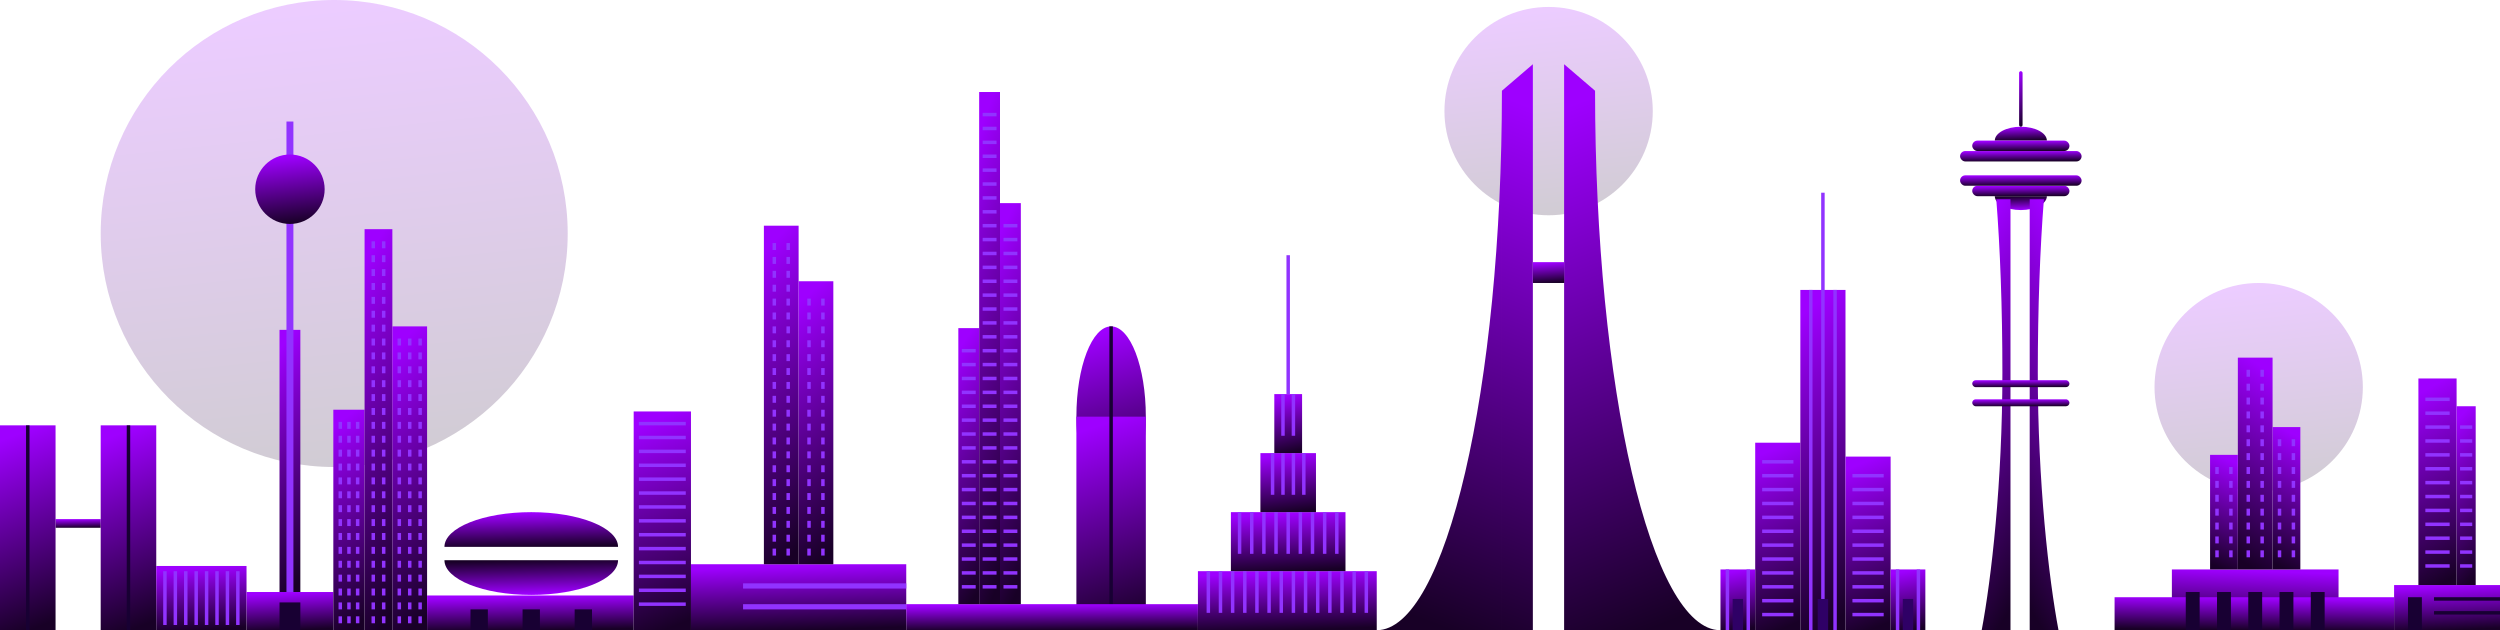 <svg viewBox="0 0 1440 363" fill="none" xmlns="http://www.w3.org/2000/svg">
  <g style="mix-blend-mode:screen" opacity="0.2">
    <circle cx="192.5" cy="134.5" r="134" fill="url(#paint0_linear_houses)" style="mix-blend-mode:color" />
    <circle cx="192.5" cy="134.5" r="134" stroke="url(#paint1_linear_houses)" style="mix-blend-mode:color" />
  </g>
  <g style="mix-blend-mode:screen" opacity="0.2">
    <circle cx="1301" cy="223" r="59.5" fill="url(#paint2_linear_houses)" style="mix-blend-mode:color" />
    <circle cx="1301" cy="223" r="59.5" stroke="url(#paint3_linear_houses)" style="mix-blend-mode:color" />
  </g>
  <g style="mix-blend-mode:screen" opacity="0.2">
    <circle cx="892" cy="64" r="60" fill="url(#paint4_linear_houses)" style="mix-blend-mode:color" />
  </g>
  <rect x="32" y="299" width="26" height="5" fill="url(#paint5_linear_houses)" style="mix-blend-mode:color" />
  <rect y="245" width="32" height="118" fill="url(#paint6_linear_houses)" style="mix-blend-mode:color" />
  <rect x="58" y="245" width="32" height="118" fill="url(#paint7_linear_houses)" style="mix-blend-mode:color" />
  <rect x="73" y="245" width="2" height="118" fill="#180033" />
  <rect x="15" y="245" width="2" height="118" fill="#180033" />
  <rect x="90" y="326" width="52" height="37" fill="url(#paint8_linear_houses)" style="mix-blend-mode:color" />
  <rect x="94" y="329" width="2" height="31" fill="#9133FF" />
  <rect x="100" y="329" width="2" height="31" fill="#9133FF" />
  <rect x="106" y="329" width="2" height="31" fill="#9133FF" />
  <rect x="112" y="329" width="2" height="31" fill="#9133FF" />
  <rect x="118" y="329" width="2" height="31" fill="#9133FF" />
  <rect x="124" y="329" width="2" height="31" fill="#9133FF" />
  <rect x="130" y="329" width="2" height="31" fill="#9133FF" />
  <rect x="136" y="329" width="2" height="31" fill="#9133FF" />
  <rect x="142" y="341" width="50" height="22" fill="url(#paint9_linear_houses)" style="mix-blend-mode:color" />
  <rect x="161" y="190" width="12" height="151" fill="url(#paint10_linear_houses)" style="mix-blend-mode:color" />
  <rect x="165" y="70" width="4" height="271" fill="#9133FF" />
  <circle cx="167" cy="109" r="20" fill="url(#paint11_linear_houses)" />
  <rect x="161" y="347" width="12" height="16" fill="#180033" />
  <rect x="192" y="236" width="18" height="127" fill="url(#paint12_linear_houses)" style="mix-blend-mode:color" />
  <rect x="210" y="132" width="16" height="231" fill="url(#paint13_linear_houses)" style="mix-blend-mode:color" />
  <rect x="226" y="188" width="20" height="175" fill="url(#paint14_linear_houses)" style="mix-blend-mode:color" />
  <rect x="229" y="195" width="2" height="4" fill="#9133FF" />
  <rect x="235" y="195" width="2" height="4" fill="#9133FF" />
  <rect x="241" y="195" width="2" height="4" fill="#9133FF" />
  <rect x="229" y="203" width="2" height="4" fill="#9133FF" />
  <rect x="235" y="203" width="2" height="4" fill="#9133FF" />
  <rect x="241" y="203" width="2" height="4" fill="#9133FF" />
  <rect x="229" y="211" width="2" height="4" fill="#9133FF" />
  <rect x="235" y="211" width="2" height="4" fill="#9133FF" />
  <rect x="241" y="211" width="2" height="4" fill="#9133FF" />
  <rect x="229" y="219" width="2" height="4" fill="#9133FF" />
  <rect x="235" y="219" width="2" height="4" fill="#9133FF" />
  <rect x="241" y="219" width="2" height="4" fill="#9133FF" />
  <rect x="229" y="227" width="2" height="4" fill="#9133FF" />
  <rect x="235" y="227" width="2" height="4" fill="#9133FF" />
  <rect x="241" y="227" width="2" height="4" fill="#9133FF" />
  <rect x="229" y="235" width="2" height="4" fill="#9133FF" />
  <rect x="235" y="235" width="2" height="4" fill="#9133FF" />
  <rect x="241" y="235" width="2" height="4" fill="#9133FF" />
  <rect x="229" y="243" width="2" height="4" fill="#9133FF" />
  <rect x="235" y="243" width="2" height="4" fill="#9133FF" />
  <rect x="241" y="243" width="2" height="4" fill="#9133FF" />
  <rect x="229" y="251" width="2" height="4" fill="#9133FF" />
  <rect x="235" y="251" width="2" height="4" fill="#9133FF" />
  <rect x="241" y="251" width="2" height="4" fill="#9133FF" />
  <rect x="229" y="259" width="2" height="4" fill="#9133FF" />
  <rect x="235" y="259" width="2" height="4" fill="#9133FF" />
  <rect x="241" y="259" width="2" height="4" fill="#9133FF" />
  <rect x="229" y="267" width="2" height="4" fill="#9133FF" />
  <rect x="235" y="267" width="2" height="4" fill="#9133FF" />
  <rect x="241" y="267" width="2" height="4" fill="#9133FF" />
  <rect x="229" y="275" width="2" height="4" fill="#9133FF" />
  <rect x="235" y="275" width="2" height="4" fill="#9133FF" />
  <rect x="241" y="275" width="2" height="4" fill="#9133FF" />
  <rect x="229" y="283" width="2" height="4" fill="#9133FF" />
  <rect x="235" y="283" width="2" height="4" fill="#9133FF" />
  <rect x="241" y="283" width="2" height="4" fill="#9133FF" />
  <rect x="229" y="291" width="2" height="4" fill="#9133FF" />
  <rect x="235" y="291" width="2" height="4" fill="#9133FF" />
  <rect x="241" y="291" width="2" height="4" fill="#9133FF" />
  <rect x="229" y="299" width="2" height="4" fill="#9133FF" />
  <rect x="235" y="299" width="2" height="4" fill="#9133FF" />
  <rect x="241" y="299" width="2" height="4" fill="#9133FF" />
  <rect x="229" y="307" width="2" height="4" fill="#9133FF" />
  <rect x="235" y="307" width="2" height="4" fill="#9133FF" />
  <rect x="241" y="307" width="2" height="4" fill="#9133FF" />
  <rect x="229" y="315" width="2" height="4" fill="#9133FF" />
  <rect x="235" y="315" width="2" height="4" fill="#9133FF" />
  <rect x="241" y="315" width="2" height="4" fill="#9133FF" />
  <rect x="229" y="323" width="2" height="4" fill="#9133FF" />
  <rect x="235" y="323" width="2" height="4" fill="#9133FF" />
  <rect x="241" y="323" width="2" height="4" fill="#9133FF" />
  <rect x="229" y="331" width="2" height="4" fill="#9133FF" />
  <rect x="235" y="331" width="2" height="4" fill="#9133FF" />
  <rect x="241" y="331" width="2" height="4" fill="#9133FF" />
  <rect x="229" y="339" width="2" height="4" fill="#9133FF" />
  <rect x="235" y="339" width="2" height="4" fill="#9133FF" />
  <rect x="241" y="339" width="2" height="4" fill="#9133FF" />
  <rect x="229" y="347" width="2" height="4" fill="#9133FF" />
  <rect x="235" y="347" width="2" height="4" fill="#9133FF" />
  <rect x="241" y="347" width="2" height="4" fill="#9133FF" />
  <rect x="229" y="355" width="2" height="4" fill="#9133FF" />
  <rect x="235" y="355" width="2" height="4" fill="#9133FF" />
  <rect x="241" y="355" width="2" height="4" fill="#9133FF" />
  <rect x="195" y="243" width="2" height="4" fill="#9133FF" />
  <rect x="200" y="243" width="2" height="4" fill="#9133FF" />
  <rect x="205" y="243" width="2" height="4" fill="#9133FF" />
  <rect x="195" y="251" width="2" height="4" fill="#9133FF" />
  <rect x="200" y="251" width="2" height="4" fill="#9133FF" />
  <rect x="205" y="251" width="2" height="4" fill="#9133FF" />
  <rect x="195" y="259" width="2" height="4" fill="#9133FF" />
  <rect x="200" y="259" width="2" height="4" fill="#9133FF" />
  <rect x="205" y="259" width="2" height="4" fill="#9133FF" />
  <rect x="195" y="267" width="2" height="4" fill="#9133FF" />
  <rect x="200" y="267" width="2" height="4" fill="#9133FF" />
  <rect x="205" y="267" width="2" height="4" fill="#9133FF" />
  <rect x="195" y="275" width="2" height="4" fill="#9133FF" />
  <rect x="200" y="275" width="2" height="4" fill="#9133FF" />
  <rect x="205" y="275" width="2" height="4" fill="#9133FF" />
  <rect x="195" y="283" width="2" height="4" fill="#9133FF" />
  <rect x="200" y="283" width="2" height="4" fill="#9133FF" />
  <rect x="205" y="283" width="2" height="4" fill="#9133FF" />
  <rect x="195" y="291" width="2" height="4" fill="#9133FF" />
  <rect x="200" y="291" width="2" height="4" fill="#9133FF" />
  <rect x="205" y="291" width="2" height="4" fill="#9133FF" />
  <rect x="195" y="299" width="2" height="4" fill="#9133FF" />
  <rect x="200" y="299" width="2" height="4" fill="#9133FF" />
  <rect x="205" y="299" width="2" height="4" fill="#9133FF" />
  <rect x="195" y="307" width="2" height="4" fill="#9133FF" />
  <rect x="200" y="307" width="2" height="4" fill="#9133FF" />
  <rect x="205" y="307" width="2" height="4" fill="#9133FF" />
  <rect x="195" y="315" width="2" height="4" fill="#9133FF" />
  <rect x="200" y="315" width="2" height="4" fill="#9133FF" />
  <rect x="205" y="315" width="2" height="4" fill="#9133FF" />
  <rect x="195" y="323" width="2" height="4" fill="#9133FF" />
  <rect x="200" y="323" width="2" height="4" fill="#9133FF" />
  <rect x="205" y="323" width="2" height="4" fill="#9133FF" />
  <rect x="195" y="331" width="2" height="4" fill="#9133FF" />
  <rect x="200" y="331" width="2" height="4" fill="#9133FF" />
  <rect x="205" y="331" width="2" height="4" fill="#9133FF" />
  <rect x="195" y="339" width="2" height="4" fill="#9133FF" />
  <rect x="200" y="339" width="2" height="4" fill="#9133FF" />
  <rect x="205" y="339" width="2" height="4" fill="#9133FF" />
  <rect x="195" y="347" width="2" height="4" fill="#9133FF" />
  <rect x="200" y="347" width="2" height="4" fill="#9133FF" />
  <rect x="205" y="347" width="2" height="4" fill="#9133FF" />
  <rect x="195" y="355" width="2" height="4" fill="#9133FF" />
  <rect x="200" y="355" width="2" height="4" fill="#9133FF" />
  <rect x="205" y="355" width="2" height="4" fill="#9133FF" />
  <rect x="214" y="243" width="2" height="4" fill="#9133FF" />
  <rect x="220" y="243" width="2" height="4" fill="#9133FF" />
  <rect x="214" y="251" width="2" height="4" fill="#9133FF" />
  <rect x="220" y="251" width="2" height="4" fill="#9133FF" />
  <rect x="214" y="259" width="2" height="4" fill="#9133FF" />
  <rect x="220" y="259" width="2" height="4" fill="#9133FF" />
  <rect x="214" y="267" width="2" height="4" fill="#9133FF" />
  <rect x="220" y="267" width="2" height="4" fill="#9133FF" />
  <rect x="214" y="275" width="2" height="4" fill="#9133FF" />
  <rect x="220" y="275" width="2" height="4" fill="#9133FF" />
  <rect x="214" y="283" width="2" height="4" fill="#9133FF" />
  <rect x="220" y="283" width="2" height="4" fill="#9133FF" />
  <rect x="214" y="291" width="2" height="4" fill="#9133FF" />
  <rect x="220" y="291" width="2" height="4" fill="#9133FF" />
  <rect x="214" y="299" width="2" height="4" fill="#9133FF" />
  <rect x="220" y="299" width="2" height="4" fill="#9133FF" />
  <rect x="214" y="307" width="2" height="4" fill="#9133FF" />
  <rect x="220" y="307" width="2" height="4" fill="#9133FF" />
  <rect x="214" y="315" width="2" height="4" fill="#9133FF" />
  <rect x="220" y="315" width="2" height="4" fill="#9133FF" />
  <rect x="214" y="323" width="2" height="4" fill="#9133FF" />
  <rect x="220" y="323" width="2" height="4" fill="#9133FF" />
  <rect x="214" y="331" width="2" height="4" fill="#9133FF" />
  <rect x="220" y="331" width="2" height="4" fill="#9133FF" />
  <rect x="214" y="339" width="2" height="4" fill="#9133FF" />
  <rect x="220" y="339" width="2" height="4" fill="#9133FF" />
  <rect x="214" y="347" width="2" height="4" fill="#9133FF" />
  <rect x="220" y="347" width="2" height="4" fill="#9133FF" />
  <rect x="214" y="355" width="2" height="4" fill="#9133FF" />
  <rect x="220" y="355" width="2" height="4" fill="#9133FF" />
  <rect x="214" y="139" width="2" height="4" fill="#9133FF" />
  <rect x="220" y="139" width="2" height="4" fill="#9133FF" />
  <rect x="214" y="147" width="2" height="4" fill="#9133FF" />
  <rect x="220" y="147" width="2" height="4" fill="#9133FF" />
  <rect x="214" y="155" width="2" height="4" fill="#9133FF" />
  <rect x="220" y="155" width="2" height="4" fill="#9133FF" />
  <rect x="214" y="163" width="2" height="4" fill="#9133FF" />
  <rect x="220" y="163" width="2" height="4" fill="#9133FF" />
  <rect x="214" y="171" width="2" height="4" fill="#9133FF" />
  <rect x="220" y="171" width="2" height="4" fill="#9133FF" />
  <rect x="214" y="179" width="2" height="4" fill="#9133FF" />
  <rect x="220" y="179" width="2" height="4" fill="#9133FF" />
  <rect x="214" y="187" width="2" height="4" fill="#9133FF" />
  <rect x="220" y="187" width="2" height="4" fill="#9133FF" />
  <rect x="214" y="195" width="2" height="4" fill="#9133FF" />
  <rect x="220" y="195" width="2" height="4" fill="#9133FF" />
  <rect x="214" y="203" width="2" height="4" fill="#9133FF" />
  <rect x="220" y="203" width="2" height="4" fill="#9133FF" />
  <rect x="214" y="211" width="2" height="4" fill="#9133FF" />
  <rect x="220" y="211" width="2" height="4" fill="#9133FF" />
  <rect x="214" y="219" width="2" height="4" fill="#9133FF" />
  <rect x="220" y="219" width="2" height="4" fill="#9133FF" />
  <rect x="214" y="227" width="2" height="4" fill="#9133FF" />
  <rect x="220" y="227" width="2" height="4" fill="#9133FF" />
  <rect x="214" y="235" width="2" height="4" fill="#9133FF" />
  <rect x="220" y="235" width="2" height="4" fill="#9133FF" />
  <rect x="246" y="343" width="119" height="20" fill="url(#paint15_linear_houses)" style="mix-blend-mode:color" />
  <path d="M306 342.667C333.614 342.667 356 333.713 356 322.667H256C256 333.713 278.386 342.667 306 342.667Z"
    fill="url(#paint16_linear_houses)" style="mix-blend-mode:color" />
  <path d="M306 295C278.386 295 256 303.954 256 315H356C356 303.954 333.614 295 306 295Z"
    fill="url(#paint17_linear_houses)" style="mix-blend-mode:color" />
  <rect x="301" y="351" width="10" height="12" fill="#180033" />
  <rect x="331" y="351" width="10" height="12" fill="#180033" />
  <rect x="271" y="351" width="10" height="12" fill="#180033" />
  <rect x="365" y="237" width="33" height="126" fill="url(#paint18_linear_houses)" style="mix-blend-mode:color" />
  <rect x="368" y="243" width="27" height="2" fill="#9133FF" />
  <rect x="368" y="251" width="27" height="2" fill="#9133FF" />
  <rect x="368" y="259" width="27" height="2" fill="#9133FF" />
  <rect x="368" y="267" width="27" height="2" fill="#9133FF" />
  <rect x="368" y="275" width="27" height="2" fill="#9133FF" />
  <rect x="368" y="283" width="27" height="2" fill="#9133FF" />
  <rect x="368" y="291" width="27" height="2" fill="#9133FF" />
  <rect x="368" y="299" width="27" height="2" fill="#9133FF" />
  <rect x="368" y="307" width="27" height="2" fill="#9133FF" />
  <rect x="368" y="315" width="27" height="2" fill="#9133FF" />
  <rect x="368" y="323" width="27" height="2" fill="#9133FF" />
  <rect x="368" y="331" width="27" height="2" fill="#9133FF" />
  <rect x="368" y="339" width="27" height="2" fill="#9133FF" />
  <rect x="368" y="347" width="27" height="2" fill="#9133FF" />
  <rect x="398" y="325" width="124" height="38" fill="url(#paint19_linear_houses)" style="mix-blend-mode:color" />
  <rect x="440" y="130" width="20" height="195" fill="url(#paint20_linear_houses)" style="mix-blend-mode:color" />
  <rect x="460" y="162" width="20" height="163" fill="url(#paint21_linear_houses)" style="mix-blend-mode:color" />
  <rect x="445" y="204" width="2" height="4" fill="#9133FF" />
  <rect x="453" y="204" width="2" height="4" fill="#9133FF" />
  <rect x="445" y="212" width="2" height="4" fill="#9133FF" />
  <rect x="453" y="212" width="2" height="4" fill="#9133FF" />
  <rect x="445" y="220" width="2" height="4" fill="#9133FF" />
  <rect x="453" y="220" width="2" height="4" fill="#9133FF" />
  <rect x="445" y="228" width="2" height="4" fill="#9133FF" />
  <rect x="453" y="228" width="2" height="4" fill="#9133FF" />
  <rect x="445" y="236" width="2" height="4" fill="#9133FF" />
  <rect x="453" y="236" width="2" height="4" fill="#9133FF" />
  <rect x="445" y="244" width="2" height="4" fill="#9133FF" />
  <rect x="453" y="244" width="2" height="4" fill="#9133FF" />
  <rect x="445" y="252" width="2" height="4" fill="#9133FF" />
  <rect x="453" y="252" width="2" height="4" fill="#9133FF" />
  <rect x="445" y="260" width="2" height="4" fill="#9133FF" />
  <rect x="453" y="260" width="2" height="4" fill="#9133FF" />
  <rect x="445" y="268" width="2" height="4" fill="#9133FF" />
  <rect x="453" y="268" width="2" height="4" fill="#9133FF" />
  <rect x="445" y="276" width="2" height="4" fill="#9133FF" />
  <rect x="453" y="276" width="2" height="4" fill="#9133FF" />
  <rect x="445" y="284" width="2" height="4" fill="#9133FF" />
  <rect x="453" y="284" width="2" height="4" fill="#9133FF" />
  <rect x="445" y="292" width="2" height="4" fill="#9133FF" />
  <rect x="453" y="292" width="2" height="4" fill="#9133FF" />
  <rect x="445" y="300" width="2" height="4" fill="#9133FF" />
  <rect x="453" y="300" width="2" height="4" fill="#9133FF" />
  <rect x="445" y="308" width="2" height="4" fill="#9133FF" />
  <rect x="453" y="308" width="2" height="4" fill="#9133FF" />
  <rect x="445" y="316" width="2" height="4" fill="#9133FF" />
  <rect x="453" y="316" width="2" height="4" fill="#9133FF" />
  <rect x="445" y="140" width="2" height="4" fill="#9133FF" />
  <rect x="453" y="140" width="2" height="4" fill="#9133FF" />
  <rect x="445" y="148" width="2" height="4" fill="#9133FF" />
  <rect x="453" y="148" width="2" height="4" fill="#9133FF" />
  <rect x="445" y="156" width="2" height="4" fill="#9133FF" />
  <rect x="453" y="156" width="2" height="4" fill="#9133FF" />
  <rect x="445" y="164" width="2" height="4" fill="#9133FF" />
  <rect x="453" y="164" width="2" height="4" fill="#9133FF" />
  <rect x="445" y="172" width="2" height="4" fill="#9133FF" />
  <rect x="453" y="172" width="2" height="4" fill="#9133FF" />
  <rect x="445" y="180" width="2" height="4" fill="#9133FF" />
  <rect x="453" y="180" width="2" height="4" fill="#9133FF" />
  <rect x="445" y="188" width="2" height="4" fill="#9133FF" />
  <rect x="453" y="188" width="2" height="4" fill="#9133FF" />
  <rect x="445" y="196" width="2" height="4" fill="#9133FF" />
  <rect x="453" y="196" width="2" height="4" fill="#9133FF" />
  <rect x="465" y="204" width="2" height="4" fill="#9133FF" />
  <rect x="473" y="204" width="2" height="4" fill="#9133FF" />
  <rect x="465" y="212" width="2" height="4" fill="#9133FF" />
  <rect x="473" y="212" width="2" height="4" fill="#9133FF" />
  <rect x="465" y="220" width="2" height="4" fill="#9133FF" />
  <rect x="473" y="220" width="2" height="4" fill="#9133FF" />
  <rect x="465" y="228" width="2" height="4" fill="#9133FF" />
  <rect x="473" y="228" width="2" height="4" fill="#9133FF" />
  <rect x="465" y="236" width="2" height="4" fill="#9133FF" />
  <rect x="473" y="236" width="2" height="4" fill="#9133FF" />
  <rect x="465" y="244" width="2" height="4" fill="#9133FF" />
  <rect x="473" y="244" width="2" height="4" fill="#9133FF" />
  <rect x="465" y="252" width="2" height="4" fill="#9133FF" />
  <rect x="473" y="252" width="2" height="4" fill="#9133FF" />
  <rect x="465" y="260" width="2" height="4" fill="#9133FF" />
  <rect x="473" y="260" width="2" height="4" fill="#9133FF" />
  <rect x="465" y="268" width="2" height="4" fill="#9133FF" />
  <rect x="473" y="268" width="2" height="4" fill="#9133FF" />
  <rect x="465" y="276" width="2" height="4" fill="#9133FF" />
  <rect x="473" y="276" width="2" height="4" fill="#9133FF" />
  <rect x="465" y="284" width="2" height="4" fill="#9133FF" />
  <rect x="473" y="284" width="2" height="4" fill="#9133FF" />
  <rect x="465" y="292" width="2" height="4" fill="#9133FF" />
  <rect x="473" y="292" width="2" height="4" fill="#9133FF" />
  <rect x="465" y="300" width="2" height="4" fill="#9133FF" />
  <rect x="473" y="300" width="2" height="4" fill="#9133FF" />
  <rect x="465" y="308" width="2" height="4" fill="#9133FF" />
  <rect x="473" y="308" width="2" height="4" fill="#9133FF" />
  <rect x="465" y="316" width="2" height="4" fill="#9133FF" />
  <rect x="473" y="316" width="2" height="4" fill="#9133FF" />
  <rect x="465" y="172" width="2" height="4" fill="#9133FF" />
  <rect x="473" y="172" width="2" height="4" fill="#9133FF" />
  <rect x="465" y="180" width="2" height="4" fill="#9133FF" />
  <rect x="473" y="180" width="2" height="4" fill="#9133FF" />
  <rect x="465" y="188" width="2" height="4" fill="#9133FF" />
  <rect x="473" y="188" width="2" height="4" fill="#9133FF" />
  <rect x="465" y="196" width="2" height="4" fill="#9133FF" />
  <rect x="473" y="196" width="2" height="4" fill="#9133FF" />
  <rect x="428" y="336" width="94" height="3" fill="#9133FF" />
  <rect x="428" y="348" width="94" height="3" fill="#9133FF" />
  <ellipse cx="640" cy="240" rx="20" ry="52" fill="url(#paint22_linear_houses)" style="mix-blend-mode:color" />
  <rect x="620" y="240" width="40" height="123" fill="url(#paint23_linear_houses)" style="mix-blend-mode:color" />
  <rect x="639" y="188" width="2" height="175" fill="#180033" />
  <rect x="522" y="348" width="168" height="15" fill="url(#paint24_linear_houses)" style="mix-blend-mode:color" />
  <rect x="552" y="189" width="12" height="159" fill="url(#paint25_linear_houses)" style="mix-blend-mode:color" />
  <rect x="564" y="53" width="12" height="295" fill="url(#paint26_linear_houses)" style="mix-blend-mode:color" />
  <rect x="576" y="117" width="12" height="231" fill="url(#paint27_linear_houses)" style="mix-blend-mode:color" />
  <rect x="554" y="233" width="8" height="2" fill="#9133FF" />
  <rect x="554" y="225" width="8" height="2" fill="#9133FF" />
  <rect x="554" y="217" width="8" height="2" fill="#9133FF" />
  <rect x="554" y="209" width="8" height="2" fill="#9133FF" />
  <rect x="554" y="201" width="8" height="2" fill="#9133FF" />
  <rect x="554" y="241" width="8" height="2" fill="#9133FF" />
  <rect x="554" y="249" width="8" height="2" fill="#9133FF" />
  <rect x="554" y="257" width="8" height="2" fill="#9133FF" />
  <rect x="554" y="265" width="8" height="2" fill="#9133FF" />
  <rect x="554" y="273" width="8" height="2" fill="#9133FF" />
  <rect x="554" y="281" width="8" height="2" fill="#9133FF" />
  <rect x="554" y="289" width="8" height="2" fill="#9133FF" />
  <rect x="554" y="297" width="8" height="2" fill="#9133FF" />
  <rect x="554" y="305" width="8" height="2" fill="#9133FF" />
  <rect x="554" y="313" width="8" height="2" fill="#9133FF" />
  <rect x="554" y="321" width="8" height="2" fill="#9133FF" />
  <rect x="554" y="329" width="8" height="2" fill="#9133FF" />
  <rect x="554" y="337" width="8" height="2" fill="#9133FF" />
  <rect x="566" y="233" width="8" height="2" fill="#9133FF" />
  <rect x="566" y="225" width="8" height="2" fill="#9133FF" />
  <rect x="566" y="217" width="8" height="2" fill="#9133FF" />
  <rect x="566" y="209" width="8" height="2" fill="#9133FF" />
  <rect x="566" y="201" width="8" height="2" fill="#9133FF" />
  <rect x="566" y="241" width="8" height="2" fill="#9133FF" />
  <rect x="566" y="249" width="8" height="2" fill="#9133FF" />
  <rect x="566" y="257" width="8" height="2" fill="#9133FF" />
  <rect x="566" y="265" width="8" height="2" fill="#9133FF" />
  <rect x="566" y="273" width="8" height="2" fill="#9133FF" />
  <rect x="566" y="281" width="8" height="2" fill="#9133FF" />
  <rect x="566" y="289" width="8" height="2" fill="#9133FF" />
  <rect x="566" y="297" width="8" height="2" fill="#9133FF" />
  <rect x="566" y="305" width="8" height="2" fill="#9133FF" />
  <rect x="566" y="313" width="8" height="2" fill="#9133FF" />
  <rect x="566" y="321" width="8" height="2" fill="#9133FF" />
  <rect x="566" y="329" width="8" height="2" fill="#9133FF" />
  <rect x="566" y="337" width="8" height="2" fill="#9133FF" />
  <rect x="566" y="89" width="8" height="2" fill="#9133FF" />
  <rect x="566" y="81" width="8" height="2" fill="#9133FF" />
  <rect x="566" y="73" width="8" height="2" fill="#9133FF" />
  <rect x="566" y="65" width="8" height="2" fill="#9133FF" />
  <rect x="566" y="97" width="8" height="2" fill="#9133FF" />
  <rect x="566" y="105" width="8" height="2" fill="#9133FF" />
  <rect x="566" y="113" width="8" height="2" fill="#9133FF" />
  <rect x="566" y="121" width="8" height="2" fill="#9133FF" />
  <rect x="566" y="129" width="8" height="2" fill="#9133FF" />
  <rect x="566" y="137" width="8" height="2" fill="#9133FF" />
  <rect x="566" y="145" width="8" height="2" fill="#9133FF" />
  <rect x="566" y="153" width="8" height="2" fill="#9133FF" />
  <rect x="566" y="161" width="8" height="2" fill="#9133FF" />
  <rect x="566" y="169" width="8" height="2" fill="#9133FF" />
  <rect x="566" y="177" width="8" height="2" fill="#9133FF" />
  <rect x="566" y="185" width="8" height="2" fill="#9133FF" />
  <rect x="566" y="193" width="8" height="2" fill="#9133FF" />
  <rect x="578" y="233" width="8" height="2" fill="#9133FF" />
  <rect x="578" y="129" width="8" height="2" fill="#9133FF" />
  <rect x="578" y="225" width="8" height="2" fill="#9133FF" />
  <rect x="578" y="217" width="8" height="2" fill="#9133FF" />
  <rect x="578" y="209" width="8" height="2" fill="#9133FF" />
  <rect x="578" y="201" width="8" height="2" fill="#9133FF" />
  <rect x="578" y="241" width="8" height="2" fill="#9133FF" />
  <rect x="578" y="249" width="8" height="2" fill="#9133FF" />
  <rect x="578" y="257" width="8" height="2" fill="#9133FF" />
  <rect x="578" y="169" width="8" height="2" fill="#9133FF" />
  <rect x="578" y="161" width="8" height="2" fill="#9133FF" />
  <rect x="578" y="153" width="8" height="2" fill="#9133FF" />
  <rect x="578" y="145" width="8" height="2" fill="#9133FF" />
  <rect x="578" y="137" width="8" height="2" fill="#9133FF" />
  <rect x="578" y="177" width="8" height="2" fill="#9133FF" />
  <rect x="578" y="185" width="8" height="2" fill="#9133FF" />
  <rect x="578" y="193" width="8" height="2" fill="#9133FF" />
  <rect x="578" y="265" width="8" height="2" fill="#9133FF" />
  <rect x="578" y="273" width="8" height="2" fill="#9133FF" />
  <rect x="578" y="281" width="8" height="2" fill="#9133FF" />
  <rect x="578" y="289" width="8" height="2" fill="#9133FF" />
  <rect x="578" y="297" width="8" height="2" fill="#9133FF" />
  <rect x="578" y="305" width="8" height="2" fill="#9133FF" />
  <rect x="578" y="313" width="8" height="2" fill="#9133FF" />
  <rect x="578" y="321" width="8" height="2" fill="#9133FF" />
  <rect x="578" y="329" width="8" height="2" fill="#9133FF" />
  <rect x="578" y="337" width="8" height="2" fill="#9133FF" />
  <rect x="690" y="329" width="103" height="34" fill="url(#paint28_linear_houses)" style="mix-blend-mode:color" />
  <rect x="709" y="295" width="66" height="34" fill="url(#paint29_linear_houses)" style="mix-blend-mode:color" />
  <rect x="726" y="261" width="32" height="34" fill="url(#paint30_linear_houses)" style="mix-blend-mode:color" />
  <rect x="734" y="227" width="16" height="34" fill="url(#paint31_linear_houses)" style="mix-blend-mode:color" />
  <rect x="741" y="147" width="2" height="80" fill="#9133FF" />
  <rect x="695" y="329" width="2" height="24" fill="#9133FF" />
  <rect x="702" y="329" width="2" height="24" fill="#9133FF" />
  <rect x="709" y="329" width="2" height="24" fill="#9133FF" />
  <rect x="716" y="329" width="2" height="24" fill="#9133FF" />
  <rect x="723" y="329" width="2" height="24" fill="#9133FF" />
  <rect x="730" y="329" width="2" height="24" fill="#9133FF" />
  <rect x="737" y="329" width="2" height="24" fill="#9133FF" />
  <rect x="744" y="329" width="2" height="24" fill="#9133FF" />
  <rect x="751" y="329" width="2" height="24" fill="#9133FF" />
  <rect x="758" y="329" width="2" height="24" fill="#9133FF" />
  <rect x="765" y="329" width="2" height="24" fill="#9133FF" />
  <rect x="772" y="329" width="2" height="24" fill="#9133FF" />
  <rect x="779" y="329" width="2" height="24" fill="#9133FF" />
  <rect x="786" y="329" width="2" height="24" fill="#9133FF" />
  <rect x="713" y="295" width="2" height="24" fill="#9133FF" />
  <rect x="720" y="295" width="2" height="24" fill="#9133FF" />
  <rect x="727" y="295" width="2" height="24" fill="#9133FF" />
  <rect x="734" y="295" width="2" height="24" fill="#9133FF" />
  <rect x="741" y="295" width="2" height="24" fill="#9133FF" />
  <rect x="748" y="295" width="2" height="24" fill="#9133FF" />
  <rect x="755" y="295" width="2" height="24" fill="#9133FF" />
  <rect x="762" y="295" width="2" height="24" fill="#9133FF" />
  <rect x="769" y="295" width="2" height="24" fill="#9133FF" />
  <rect x="732" y="261" width="2" height="24" fill="#9133FF" />
  <rect x="738" y="261" width="2" height="24" fill="#9133FF" />
  <rect x="744" y="261" width="2" height="24" fill="#9133FF" />
  <rect x="750" y="261" width="2" height="24" fill="#9133FF" />
  <rect x="738" y="227" width="2" height="24" fill="#9133FF" />
  <rect x="744" y="227" width="2" height="24" fill="#9133FF" />
  <path fill-rule="evenodd" clip-rule="evenodd"
    d="M918.752 52.267L900.93 37V363H918.752V52.267ZM918.752 363H990.93C951.067 363 918.752 223.88 918.752 52.267V363Z"
    fill="url(#paint32_linear_houses)" style="mix-blend-mode:color" />
  <path fill-rule="evenodd" clip-rule="evenodd"
    d="M865.104 52.267L882.925 37V363H865.104V52.267ZM792.925 363C832.788 363 865.103 223.88 865.103 52.267V363H792.925Z"
    fill="url(#paint33_linear_houses)" style="mix-blend-mode:color" />
  <rect x="883" y="151" width="18.005" height="12" fill="url(#paint34_linear_houses)" style="mix-blend-mode:color" />
  <rect x="1011" y="255" width="26" height="108" fill="url(#paint35_linear_houses)" style="mix-blend-mode:color" />
  <rect x="1037" y="167" width="26" height="196" fill="url(#paint36_linear_houses)" style="mix-blend-mode:color" />
  <rect x="1063" y="263" width="26" height="100" fill="url(#paint37_linear_houses)" style="mix-blend-mode:color" />
  <rect x="991" y="328" width="20" height="35" fill="url(#paint38_linear_houses)" style="mix-blend-mode:color" />
  <rect x="1089" y="328" width="20" height="35" fill="url(#paint39_linear_houses)" style="mix-blend-mode:color" />
  <rect x="1015" y="265" width="18" height="2" fill="#9133FF" />
  <rect x="1015" y="273" width="18" height="2" fill="#9133FF" />
  <rect x="1015" y="281" width="18" height="2" fill="#9133FF" />
  <rect x="1015" y="289" width="18" height="2" fill="#9133FF" />
  <rect x="1015" y="297" width="18" height="2" fill="#9133FF" />
  <rect x="1015" y="305" width="18" height="2" fill="#9133FF" />
  <rect x="1015" y="313" width="18" height="2" fill="#9133FF" />
  <rect x="1015" y="321" width="18" height="2" fill="#9133FF" />
  <rect x="1015" y="329" width="18" height="2" fill="#9133FF" />
  <rect x="1015" y="337" width="18" height="2" fill="#9133FF" />
  <rect x="1015" y="345" width="18" height="2" fill="#9133FF" />
  <rect x="1015" y="353" width="18" height="2" fill="#9133FF" />
  <rect x="1067" y="273" width="18" height="2" fill="#9133FF" />
  <rect x="1067" y="281" width="18" height="2" fill="#9133FF" />
  <rect x="1067" y="289" width="18" height="2" fill="#9133FF" />
  <rect x="1067" y="297" width="18" height="2" fill="#9133FF" />
  <rect x="1067" y="305" width="18" height="2" fill="#9133FF" />
  <rect x="1067" y="313" width="18" height="2" fill="#9133FF" />
  <rect x="1067" y="321" width="18" height="2" fill="#9133FF" />
  <rect x="1067" y="329" width="18" height="2" fill="#9133FF" />
  <rect x="1067" y="337" width="18" height="2" fill="#9133FF" />
  <rect x="1067" y="345" width="18" height="2" fill="#9133FF" />
  <rect x="1067" y="353" width="18" height="2" fill="#9133FF" />
  <rect x="1042" y="167" width="2" height="196" fill="#9133FF" />
  <rect x="1049" y="111" width="2" height="252" fill="#9133FF" />
  <rect x="1056" y="167" width="2" height="196" fill="#9133FF" />
  <rect x="994" y="328" width="2" height="35" fill="#9133FF" />
  <rect x="1006" y="328" width="2" height="35" fill="#9133FF" />
  <rect x="1092" y="328" width="2" height="35" fill="#9133FF" />
  <rect x="1104" y="328" width="2" height="35" fill="#9133FF" />
  <rect x="998" y="345" width="6" height="18" fill="#2F0066" />
  <rect x="1047" y="345" width="6" height="18" fill="#2F0066" />
  <rect x="1096" y="345" width="6" height="18" fill="#2F0066" />
  <path d="M1164 73C1155.72 73 1149 76.582 1149 81H1179C1179 76.582 1172.28 73 1164 73Z"
    fill="url(#paint40_linear_houses)" style="mix-blend-mode:color" />
  <path d="M1164 121C1172.28 121 1179 117.418 1179 113H1149C1149 117.418 1155.72 121 1164 121Z"
    fill="url(#paint41_linear_houses)" style="mix-blend-mode:color" />
  <rect x="1129" y="87" width="70" height="6" rx="3" fill="url(#paint42_linear_houses)" style="mix-blend-mode:color" />
  <rect x="1136" y="81" width="56" height="6" rx="3" fill="url(#paint43_linear_houses)" style="mix-blend-mode:color" />
  <rect x="1136" y="107" width="56" height="6" rx="3" fill="url(#paint44_linear_houses)" style="mix-blend-mode:color" />
  <rect x="1129" y="101" width="70" height="6" rx="3" fill="url(#paint45_linear_houses)" style="mix-blend-mode:color" />
  <rect x="1163" y="41" width="2" height="32" rx="1" fill="url(#paint46_linear_houses)" style="mix-blend-mode:color" />
  <path
    d="M1141.45 363C1147.05 333.267 1153.38 277.965 1153.38 214.656C1153.38 177.39 1152.08 142.899 1149.86 114.764H1158.04V363H1141.45Z"
    fill="url(#paint47_linear_houses)" style="mix-blend-mode:color" />
  <path
    d="M1185.7 363C1180.1 333.267 1173.77 277.965 1173.77 214.656C1173.77 177.39 1175.07 142.899 1177.29 114.764H1169.11V363H1185.7Z"
    fill="url(#paint48_linear_houses)" style="mix-blend-mode:color" />
  <rect x="1136" y="219" width="56" height="4" rx="2" fill="url(#paint49_linear_houses)" style="mix-blend-mode:color" />
  <rect x="1136" y="230" width="56" height="4" rx="2" fill="url(#paint50_linear_houses)" style="mix-blend-mode:color" />
  <rect width="96" height="35" transform="matrix(-1 0 0 1 1347 328)" fill="url(#paint51_linear_houses)"
    style="mix-blend-mode:color" />
  <rect width="20" height="122" transform="matrix(-1 0 0 1 1309 206)" fill="url(#paint52_linear_houses)"
    style="mix-blend-mode:color" />
  <rect width="16" height="66" transform="matrix(-1 0 0 1 1289 262)" fill="url(#paint53_linear_houses)"
    style="mix-blend-mode:color" />
  <rect width="16" height="82" transform="matrix(-1 0 0 1 1325 246)" fill="url(#paint54_linear_houses)"
    style="mix-blend-mode:color" />
  <rect width="161" height="19" transform="matrix(-1 0 0 1 1379 344)" fill="url(#paint55_linear_houses)"
    style="mix-blend-mode:color" />
  <rect x="1294" y="213" width="2" height="4" fill="#9133FF" />
  <rect x="1302" y="213" width="2" height="4" fill="#9133FF" />
  <rect x="1294" y="221" width="2" height="4" fill="#9133FF" />
  <rect x="1302" y="221" width="2" height="4" fill="#9133FF" />
  <rect x="1294" y="229" width="2" height="4" fill="#9133FF" />
  <rect x="1302" y="229" width="2" height="4" fill="#9133FF" />
  <rect x="1294" y="237" width="2" height="4" fill="#9133FF" />
  <rect x="1302" y="237" width="2" height="4" fill="#9133FF" />
  <rect x="1294" y="245" width="2" height="4" fill="#9133FF" />
  <rect x="1302" y="245" width="2" height="4" fill="#9133FF" />
  <rect x="1294" y="253" width="2" height="4" fill="#9133FF" />
  <rect x="1302" y="253" width="2" height="4" fill="#9133FF" />
  <rect x="1294" y="261" width="2" height="4" fill="#9133FF" />
  <rect x="1302" y="261" width="2" height="4" fill="#9133FF" />
  <rect x="1294" y="269" width="2" height="4" fill="#9133FF" />
  <rect x="1302" y="269" width="2" height="4" fill="#9133FF" />
  <rect x="1294" y="277" width="2" height="4" fill="#9133FF" />
  <rect x="1302" y="277" width="2" height="4" fill="#9133FF" />
  <rect x="1294" y="285" width="2" height="4" fill="#9133FF" />
  <rect x="1302" y="285" width="2" height="4" fill="#9133FF" />
  <rect x="1294" y="293" width="2" height="4" fill="#9133FF" />
  <rect x="1302" y="293" width="2" height="4" fill="#9133FF" />
  <rect x="1294" y="301" width="2" height="4" fill="#9133FF" />
  <rect x="1302" y="301" width="2" height="4" fill="#9133FF" />
  <rect x="1294" y="309" width="2" height="4" fill="#9133FF" />
  <rect x="1302" y="309" width="2" height="4" fill="#9133FF" />
  <rect x="1294" y="317" width="2" height="4" fill="#9133FF" />
  <rect x="1302" y="317" width="2" height="4" fill="#9133FF" />
  <rect x="1276" y="269" width="2" height="4" fill="#9133FF" />
  <rect x="1284" y="269" width="2" height="4" fill="#9133FF" />
  <rect x="1276" y="277" width="2" height="4" fill="#9133FF" />
  <rect x="1284" y="277" width="2" height="4" fill="#9133FF" />
  <rect x="1276" y="285" width="2" height="4" fill="#9133FF" />
  <rect x="1284" y="285" width="2" height="4" fill="#9133FF" />
  <rect x="1276" y="293" width="2" height="4" fill="#9133FF" />
  <rect x="1284" y="293" width="2" height="4" fill="#9133FF" />
  <rect x="1276" y="301" width="2" height="4" fill="#9133FF" />
  <rect x="1284" y="301" width="2" height="4" fill="#9133FF" />
  <rect x="1276" y="309" width="2" height="4" fill="#9133FF" />
  <rect x="1284" y="309" width="2" height="4" fill="#9133FF" />
  <rect x="1276" y="317" width="2" height="4" fill="#9133FF" />
  <rect x="1284" y="317" width="2" height="4" fill="#9133FF" />
  <rect x="1312" y="253" width="2" height="4" fill="#9133FF" />
  <rect x="1320" y="253" width="2" height="4" fill="#9133FF" />
  <rect x="1312" y="261" width="2" height="4" fill="#9133FF" />
  <rect x="1320" y="261" width="2" height="4" fill="#9133FF" />
  <rect x="1312" y="269" width="2" height="4" fill="#9133FF" />
  <rect x="1320" y="269" width="2" height="4" fill="#9133FF" />
  <rect x="1312" y="277" width="2" height="4" fill="#9133FF" />
  <rect x="1320" y="277" width="2" height="4" fill="#9133FF" />
  <rect x="1312" y="285" width="2" height="4" fill="#9133FF" />
  <rect x="1320" y="285" width="2" height="4" fill="#9133FF" />
  <rect x="1312" y="293" width="2" height="4" fill="#9133FF" />
  <rect x="1320" y="293" width="2" height="4" fill="#9133FF" />
  <rect x="1312" y="301" width="2" height="4" fill="#9133FF" />
  <rect x="1320" y="301" width="2" height="4" fill="#9133FF" />
  <rect x="1312" y="309" width="2" height="4" fill="#9133FF" />
  <rect x="1320" y="309" width="2" height="4" fill="#9133FF" />
  <rect x="1312" y="317" width="2" height="4" fill="#9133FF" />
  <rect x="1320" y="317" width="2" height="4" fill="#9133FF" />
  <rect x="1379" y="337" width="61" height="26" fill="url(#paint56_linear_houses)" style="mix-blend-mode:color" />
  <rect x="1393" y="218" width="22" height="119" fill="url(#paint57_linear_houses)" style="mix-blend-mode:color" />
  <rect x="1415" y="234" width="11" height="103" fill="url(#paint58_linear_houses)" style="mix-blend-mode:color" />
  <rect x="1397" y="245" width="14" height="2" fill="#9133FF" />
  <rect x="1397" y="237" width="14" height="2" fill="#9133FF" />
  <rect x="1397" y="229" width="14" height="2" fill="#9133FF" />
  <rect x="1397" y="253" width="14" height="2" fill="#9133FF" />
  <rect x="1397" y="261" width="14" height="2" fill="#9133FF" />
  <rect x="1397" y="269" width="14" height="2" fill="#9133FF" />
  <rect x="1397" y="277" width="14" height="2" fill="#9133FF" />
  <rect x="1397" y="285" width="14" height="2" fill="#9133FF" />
  <rect x="1397" y="293" width="14" height="2" fill="#9133FF" />
  <rect x="1397" y="301" width="14" height="2" fill="#9133FF" />
  <rect x="1397" y="309" width="14" height="2" fill="#9133FF" />
  <rect x="1397" y="317" width="14" height="2" fill="#9133FF" />
  <rect x="1397" y="325" width="14" height="2" fill="#9133FF" />
  <rect x="1417" y="245" width="7" height="2" fill="#9133FF" />
  <rect x="1417" y="253" width="7" height="2" fill="#9133FF" />
  <rect x="1417" y="261" width="7" height="2" fill="#9133FF" />
  <rect x="1417" y="269" width="7" height="2" fill="#9133FF" />
  <rect x="1417" y="277" width="7" height="2" fill="#9133FF" />
  <rect x="1417" y="285" width="7" height="2" fill="#9133FF" />
  <rect x="1417" y="293" width="7" height="2" fill="#9133FF" />
  <rect x="1417" y="301" width="7" height="2" fill="#9133FF" />
  <rect x="1417" y="309" width="7" height="2" fill="#9133FF" />
  <rect x="1417" y="317" width="7" height="2" fill="#9133FF" />
  <rect x="1417" y="325" width="7" height="2" fill="#9133FF" />
  <rect x="1295" y="341" width="8" height="22" fill="#180033" />
  <rect x="1313" y="341" width="8" height="22" fill="#180033" />
  <rect x="1331" y="341" width="8" height="22" fill="#180033" />
  <rect x="1277" y="341" width="8" height="22" fill="#180033" />
  <rect x="1259" y="341" width="8" height="22" fill="#180033" />
  <rect x="1402" y="344" width="38" height="2" fill="#180033" />
  <rect x="1402" y="352" width="38" height="2" fill="#180033" />
  <rect x="1387" y="344" width="8" height="19" fill="#180033" />
  <defs>
    <linearGradient id="paint0_linear_houses" x1="30.648" y1="23.632" x2="58.385" y2="284.196"
      gradientUnits="userSpaceOnUse">
      <stop stop-color="#9E00FF" />
      <stop offset="1" stop-color="#180026" />
    </linearGradient>
    <linearGradient id="paint1_linear_houses" x1="30.648" y1="23.632" x2="58.385" y2="284.196"
      gradientUnits="userSpaceOnUse">
      <stop stop-color="#9E00FF" />
      <stop offset="1" stop-color="#180026" />
    </linearGradient>
    <linearGradient id="paint2_linear_houses" x1="1228.8" y1="173.542" x2="1241.17" y2="289.779"
      gradientUnits="userSpaceOnUse">
      <stop stop-color="#9E00FF" />
      <stop offset="1" stop-color="#180026" />
    </linearGradient>
    <linearGradient id="paint3_linear_houses" x1="1228.8" y1="173.542" x2="1241.17" y2="289.779"
      gradientUnits="userSpaceOnUse">
      <stop stop-color="#9E00FF" />
      <stop offset="1" stop-color="#180026" />
    </linearGradient>
    <linearGradient id="paint4_linear_houses" x1="819.798" y1="14.542" x2="832.172" y2="130.779"
      gradientUnits="userSpaceOnUse">
      <stop stop-color="#9E00FF" />
      <stop offset="1" stop-color="#180026" />
    </linearGradient>
    <linearGradient id="paint5_linear_houses" x1="29.356" y1="299.439" x2="29.456" y2="304.335"
      gradientUnits="userSpaceOnUse">
      <stop stop-color="#9E00FF" />
      <stop offset="1" stop-color="#180026" />
    </linearGradient>
    <linearGradient id="paint6_linear_houses" x1="-3.254" y1="255.366" x2="36.063" y2="355.528"
      gradientUnits="userSpaceOnUse">
      <stop stop-color="#9E00FF" />
      <stop offset="1" stop-color="#180026" />
    </linearGradient>
    <linearGradient id="paint7_linear_houses" x1="54.746" y1="255.366" x2="94.063" y2="355.528"
      gradientUnits="userSpaceOnUse">
      <stop stop-color="#9E00FF" />
      <stop offset="1" stop-color="#180026" />
    </linearGradient>
    <linearGradient id="paint8_linear_houses" x1="84.713" y1="329.25" x2="87.442" y2="365.289"
      gradientUnits="userSpaceOnUse">
      <stop stop-color="#9E00FF" />
      <stop offset="1" stop-color="#180026" />
    </linearGradient>
    <linearGradient id="paint9_linear_houses" x1="136.916" y1="342.933" x2="137.923" y2="364.437"
      gradientUnits="userSpaceOnUse">
      <stop stop-color="#9E00FF" />
      <stop offset="1" stop-color="#180026" />
    </linearGradient>
    <linearGradient id="paint10_linear_houses" x1="159.78" y1="203.265" x2="230.69" y2="256.204"
      gradientUnits="userSpaceOnUse">
      <stop stop-color="#9E00FF" />
      <stop offset="1" stop-color="#180026" />
    </linearGradient>
    <linearGradient id="paint11_linear_houses" x1="142.933" y1="92.514" x2="147.057" y2="131.26"
      gradientUnits="userSpaceOnUse">
      <stop stop-color="#9E00FF" />
      <stop offset="1" stop-color="#180026" />
    </linearGradient>
    <linearGradient id="paint12_linear_houses" x1="190.17" y1="247.157" x2="249.911" y2="326.699"
      gradientUnits="userSpaceOnUse">
      <stop stop-color="#9E00FF" />
      <stop offset="1" stop-color="#180026" />
    </linearGradient>
    <linearGradient id="paint13_linear_houses" x1="208.373" y1="152.293" x2="311.819" y2="219.603"
      gradientUnits="userSpaceOnUse">
      <stop stop-color="#9E00FF" />
      <stop offset="1" stop-color="#180026" />
    </linearGradient>
    <linearGradient id="paint14_linear_houses" x1="223.966" y1="203.374" x2="309.467" y2="295.168"
      gradientUnits="userSpaceOnUse">
      <stop stop-color="#9E00FF" />
      <stop offset="1" stop-color="#180026" />
    </linearGradient>
    <linearGradient id="paint15_linear_houses" x1="233.9" y1="344.757" x2="234.25" y2="364.343"
      gradientUnits="userSpaceOnUse">
      <stop stop-color="#9E00FF" />
      <stop offset="1" stop-color="#180026" />
    </linearGradient>
    <linearGradient id="paint16_linear_houses" x1="366.168" y1="340.91" x2="365.751" y2="321.327"
      gradientUnits="userSpaceOnUse">
      <stop stop-color="#9E00FF" />
      <stop offset="1" stop-color="#180026" />
    </linearGradient>
    <linearGradient id="paint17_linear_houses" x1="245.832" y1="296.757" x2="246.249" y2="316.34"
      gradientUnits="userSpaceOnUse">
      <stop stop-color="#9E00FF" />
      <stop offset="1" stop-color="#180026" />
    </linearGradient>
    <linearGradient id="paint18_linear_houses" x1="361.644" y1="248.069" x2="404.7" y2="354.001"
      gradientUnits="userSpaceOnUse">
      <stop stop-color="#9E00FF" />
      <stop offset="1" stop-color="#180026" />
    </linearGradient>
    <linearGradient id="paint19_linear_houses" x1="385.391" y1="328.338" x2="386.604" y2="365.524"
      gradientUnits="userSpaceOnUse">
      <stop stop-color="#9E00FF" />
      <stop offset="1" stop-color="#180026" />
    </linearGradient>
    <linearGradient id="paint20_linear_houses" x1="437.966" y1="147.131" x2="533.413" y2="239.093"
      gradientUnits="userSpaceOnUse">
      <stop stop-color="#9E00FF" />
      <stop offset="1" stop-color="#180026" />
    </linearGradient>
    <linearGradient id="paint21_linear_houses" x1="457.966" y1="176.32" x2="537.006" y2="267.425"
      gradientUnits="userSpaceOnUse">
      <stop stop-color="#9E00FF" />
      <stop offset="1" stop-color="#180026" />
    </linearGradient>
    <linearGradient id="paint22_linear_houses" x1="615.933" y1="197.136" x2="642.124" y2="291.768"
      gradientUnits="userSpaceOnUse">
      <stop stop-color="#9E00FF" />
      <stop offset="1" stop-color="#180026" />
    </linearGradient>
    <linearGradient id="paint23_linear_houses" x1="615.933" y1="250.806" x2="651.557" y2="359.637"
      gradientUnits="userSpaceOnUse">
      <stop stop-color="#9E00FF" />
      <stop offset="1" stop-color="#180026" />
    </linearGradient>
    <linearGradient id="paint24_linear_houses" x1="504.917" y1="349.318" x2="505.057" y2="364.011"
      gradientUnits="userSpaceOnUse">
      <stop stop-color="#9E00FF" />
      <stop offset="1" stop-color="#180026" />
    </linearGradient>
    <linearGradient id="paint25_linear_houses" x1="550.78" y1="202.968" x2="624.27" y2="255.072"
      gradientUnits="userSpaceOnUse">
      <stop stop-color="#9E00FF" />
      <stop offset="1" stop-color="#180026" />
    </linearGradient>
    <linearGradient id="paint26_linear_houses" x1="562.78" y1="78.916" x2="659.14" y2="115.738"
      gradientUnits="userSpaceOnUse">
      <stop stop-color="#9E00FF" />
      <stop offset="1" stop-color="#180026" />
    </linearGradient>
    <linearGradient id="paint27_linear_houses" x1="574.78" y1="137.293" x2="663.971" y2="180.819"
      gradientUnits="userSpaceOnUse">
      <stop stop-color="#9E00FF" />
      <stop offset="1" stop-color="#180026" />
    </linearGradient>
    <linearGradient id="paint28_linear_houses" x1="679.527" y1="331.987" x2="680.696" y2="365.253"
      gradientUnits="userSpaceOnUse">
      <stop stop-color="#9E00FF" />
      <stop offset="1" stop-color="#180026" />
    </linearGradient>
    <linearGradient id="paint29_linear_houses" x1="702.289" y1="297.987" x2="704.11" y2="331.194"
      gradientUnits="userSpaceOnUse">
      <stop stop-color="#9E00FF" />
      <stop offset="1" stop-color="#180026" />
    </linearGradient>
    <linearGradient id="paint30_linear_houses" x1="722.746" y1="263.987" x2="726.466" y2="296.873"
      gradientUnits="userSpaceOnUse">
      <stop stop-color="#9E00FF" />
      <stop offset="1" stop-color="#180026" />
    </linearGradient>
    <linearGradient id="paint31_linear_houses" x1="732.373" y1="229.987" x2="739.541" y2="261.673"
      gradientUnits="userSpaceOnUse">
      <stop stop-color="#9E00FF" />
      <stop offset="1" stop-color="#180026" />
    </linearGradient>
    <linearGradient id="paint32_linear_houses" x1="891.779" y1="65.639" x2="998.979" y2="343.659"
      gradientUnits="userSpaceOnUse">
      <stop stop-color="#9E00FF" />
      <stop offset="1" stop-color="#180026" />
    </linearGradient>
    <linearGradient id="paint33_linear_houses" x1="892.077" y1="65.639" x2="784.877" y2="343.659"
      gradientUnits="userSpaceOnUse">
      <stop stop-color="#9E00FF" />
      <stop offset="1" stop-color="#180026" />
    </linearGradient>
    <linearGradient id="paint34_linear_houses" x1="881.169" y1="152.054" x2="881.999" y2="163.751"
      gradientUnits="userSpaceOnUse">
      <stop stop-color="#9E00FF" />
      <stop offset="1" stop-color="#180026" />
    </linearGradient>
    <linearGradient id="paint35_linear_houses" x1="1008.36" y1="264.488" x2="1047.49" y2="352.984"
      gradientUnits="userSpaceOnUse">
      <stop stop-color="#9E00FF" />
      <stop offset="1" stop-color="#180026" />
    </linearGradient>
    <linearGradient id="paint36_linear_houses" x1="1034.36" y1="184.219" x2="1128.08" y2="301.013"
      gradientUnits="userSpaceOnUse">
      <stop stop-color="#9E00FF" />
      <stop offset="1" stop-color="#180026" />
    </linearGradient>
    <linearGradient id="paint37_linear_houses" x1="1060.36" y1="271.785" x2="1094.71" y2="355.683"
      gradientUnits="userSpaceOnUse">
      <stop stop-color="#9E00FF" />
      <stop offset="1" stop-color="#180026" />
    </linearGradient>
    <linearGradient id="paint38_linear_houses" x1="988.966" y1="331.075" x2="995.139" y2="364.211"
      gradientUnits="userSpaceOnUse">
      <stop stop-color="#9E00FF" />
      <stop offset="1" stop-color="#180026" />
    </linearGradient>
    <linearGradient id="paint39_linear_houses" x1="1086.97" y1="331.075" x2="1093.14" y2="364.211"
      gradientUnits="userSpaceOnUse">
      <stop stop-color="#9E00FF" />
      <stop offset="1" stop-color="#180026" />
    </linearGradient>
    <linearGradient id="paint40_linear_houses" x1="1145.95" y1="73.703" x2="1146.17" y2="81.533"
      gradientUnits="userSpaceOnUse">
      <stop stop-color="#9E00FF" />
      <stop offset="1" stop-color="#180026" />
    </linearGradient>
    <linearGradient id="paint41_linear_houses" x1="1182.05" y1="120.297" x2="1181.83" y2="112.467"
      gradientUnits="userSpaceOnUse">
      <stop stop-color="#9E00FF" />
      <stop offset="1" stop-color="#180026" />
    </linearGradient>
    <linearGradient id="paint42_linear_houses" x1="1121.88" y1="87.527" x2="1121.94" y2="93.404"
      gradientUnits="userSpaceOnUse">
      <stop stop-color="#9E00FF" />
      <stop offset="1" stop-color="#180026" />
    </linearGradient>
    <linearGradient id="paint43_linear_houses" x1="1130.31" y1="81.527" x2="1130.37" y2="87.404"
      gradientUnits="userSpaceOnUse">
      <stop stop-color="#9E00FF" />
      <stop offset="1" stop-color="#180026" />
    </linearGradient>
    <linearGradient id="paint44_linear_houses" x1="1130.31" y1="107.527" x2="1130.37" y2="113.404"
      gradientUnits="userSpaceOnUse">
      <stop stop-color="#9E00FF" />
      <stop offset="1" stop-color="#180026" />
    </linearGradient>
    <linearGradient id="paint45_linear_houses" x1="1121.88" y1="101.527" x2="1121.94" y2="107.404"
      gradientUnits="userSpaceOnUse">
      <stop stop-color="#9E00FF" />
      <stop offset="1" stop-color="#180026" />
    </linearGradient>
    <linearGradient id="paint46_linear_houses" x1="1162.8" y1="43.811" x2="1176.48" y2="51.847"
      gradientUnits="userSpaceOnUse">
      <stop stop-color="#9E00FF" />
      <stop offset="1" stop-color="#180026" />
    </linearGradient>
    <linearGradient id="paint47_linear_houses" x1="1139.76" y1="136.571" x2="1249.28" y2="205.354"
      gradientUnits="userSpaceOnUse">
      <stop stop-color="#9E00FF" />
      <stop offset="1" stop-color="#180026" />
    </linearGradient>
    <linearGradient id="paint48_linear_houses" x1="1187.39" y1="136.571" x2="1077.86" y2="205.354"
      gradientUnits="userSpaceOnUse">
      <stop stop-color="#9E00FF" />
      <stop offset="1" stop-color="#180026" />
    </linearGradient>
    <linearGradient id="paint49_linear_houses" x1="1130.31" y1="219.351" x2="1130.34" y2="223.27"
      gradientUnits="userSpaceOnUse">
      <stop stop-color="#9E00FF" />
      <stop offset="1" stop-color="#180026" />
    </linearGradient>
    <linearGradient id="paint50_linear_houses" x1="1130.31" y1="230.351" x2="1130.34" y2="234.27"
      gradientUnits="userSpaceOnUse">
      <stop stop-color="#9E00FF" />
      <stop offset="1" stop-color="#180026" />
    </linearGradient>
    <linearGradient id="paint51_linear_houses" x1="-9.761" y1="3.075" x2="-8.433" y2="37.31"
      gradientUnits="userSpaceOnUse">
      <stop stop-color="#9E00FF" />
      <stop offset="1" stop-color="#180026" />
    </linearGradient>
    <linearGradient id="paint52_linear_houses" x1="-2.034" y1="10.718" x2="52.554" y2="94.784"
      gradientUnits="userSpaceOnUse">
      <stop stop-color="#9E00FF" />
      <stop offset="1" stop-color="#180026" />
    </linearGradient>
    <linearGradient id="paint53_linear_houses" x1="-1.627" y1="5.798" x2="22.174" y2="60.002"
      gradientUnits="userSpaceOnUse">
      <stop stop-color="#9E00FF" />
      <stop offset="1" stop-color="#180026" />
    </linearGradient>
    <linearGradient id="paint54_linear_houses" x1="-1.627" y1="7.204" x2="32.145" y2="69.108"
      gradientUnits="userSpaceOnUse">
      <stop stop-color="#9E00FF" />
      <stop offset="1" stop-color="#180026" />
    </linearGradient>
    <linearGradient id="paint55_linear_houses" x1="-16.371" y1="1.669" x2="-16.137" y2="20.279"
      gradientUnits="userSpaceOnUse">
      <stop stop-color="#9E00FF" />
      <stop offset="1" stop-color="#180026" />
    </linearGradient>
    <linearGradient id="paint56_linear_houses" x1="1372.8" y1="339.284" x2="1373.95" y2="364.702"
      gradientUnits="userSpaceOnUse">
      <stop stop-color="#9E00FF" />
      <stop offset="1" stop-color="#180026" />
    </linearGradient>
    <linearGradient id="paint57_linear_houses" x1="1390.76" y1="228.454" x2="1441.17" y2="316.003"
      gradientUnits="userSpaceOnUse">
      <stop stop-color="#9E00FF" />
      <stop offset="1" stop-color="#180026" />
    </linearGradient>
    <linearGradient id="paint58_linear_houses" x1="1413.88" y1="243.049" x2="1464.33" y2="293.663"
      gradientUnits="userSpaceOnUse">
      <stop stop-color="#9E00FF" />
      <stop offset="1" stop-color="#180026" />
    </linearGradient>
  </defs>
</svg>